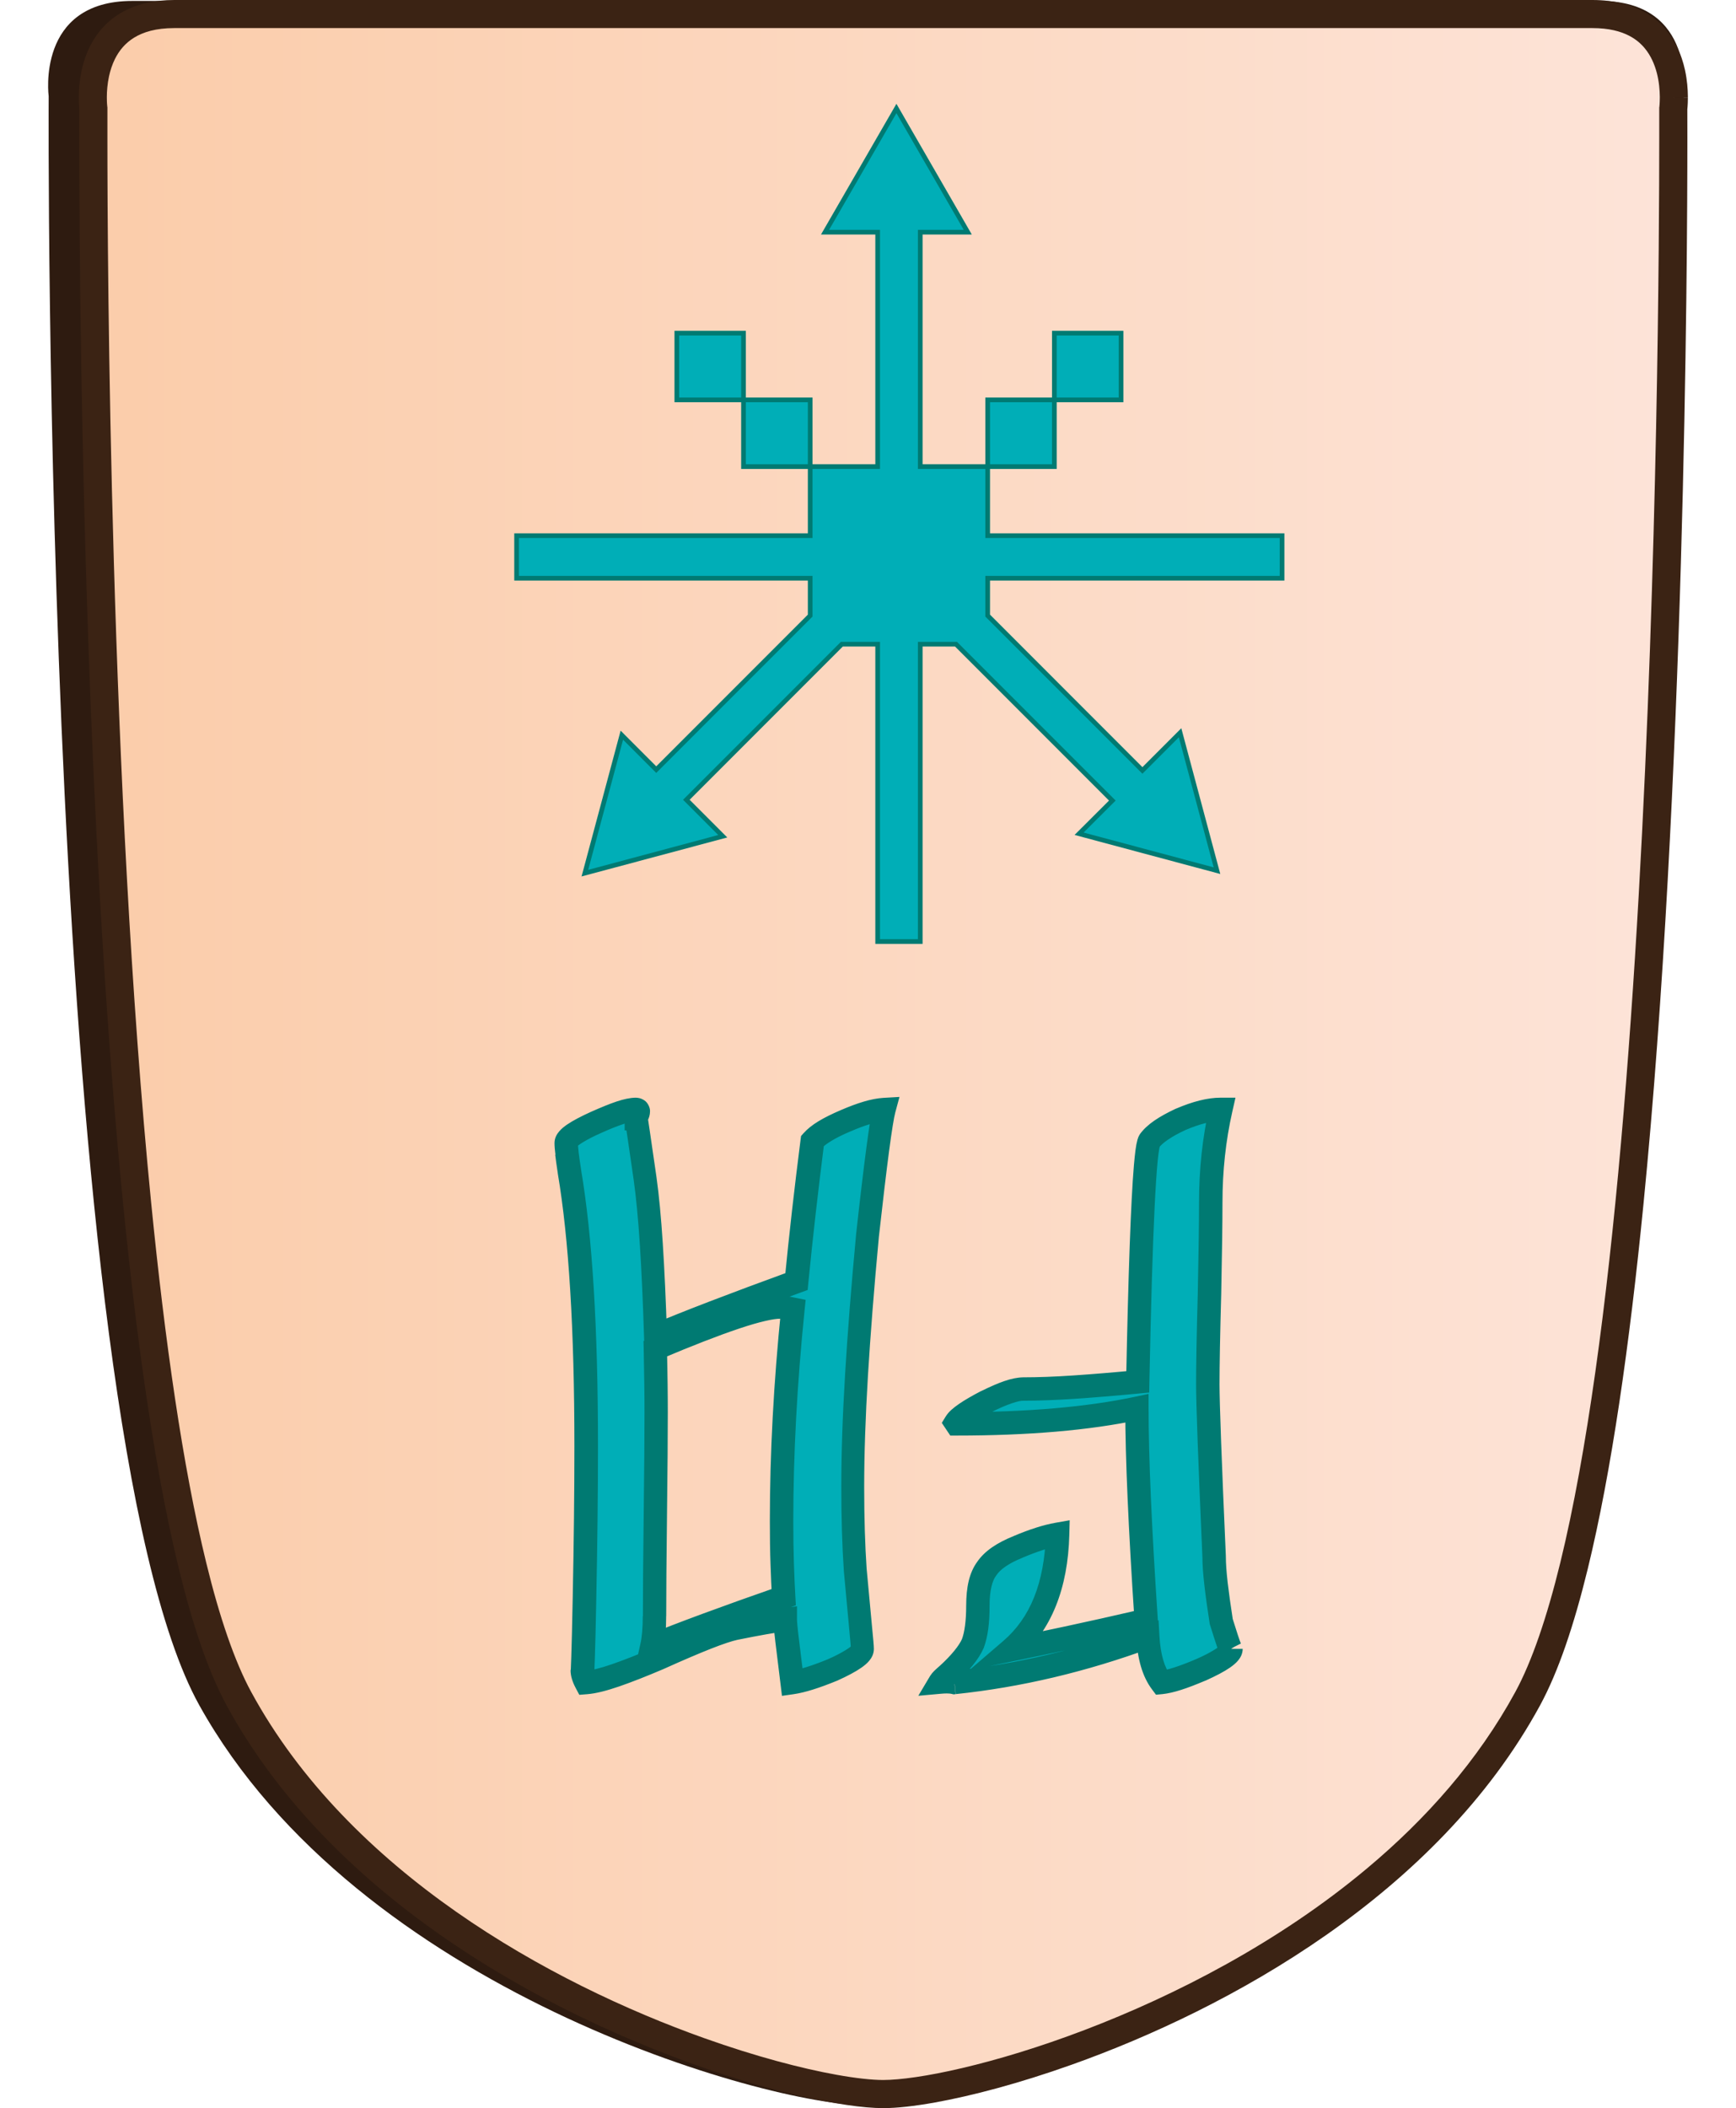 <?xml version="1.0" encoding="UTF-8"?>
<svg id="Layer_2" data-name="Layer 2" xmlns="http://www.w3.org/2000/svg" xmlns:xlink="http://www.w3.org/1999/xlink" width="337" height="409" viewBox="0 0 350.43 450.26">
  <defs>
    <style>
      .cls-1 {
        fill: #007a72;
      }

      .cls-2 {
        fill: #2e1b10;
      }

      .cls-3 {
        fill: #00aeb7;
      }

      .cls-4 {
        fill: #3b2314;
      }

      .cls-5 {
        fill: url(#linear-gradient);
      }
    </style>
    <linearGradient id="linear-gradient" x1="-2308.34" y1="246.2" x2="-2307.34" y2="246.2" gradientTransform="translate(779932.54 -82957.51) scale(337.87)" gradientUnits="userSpaceOnUse">
      <stop offset="0" stop-color="#fbcdab"/>
      <stop offset="1" stop-color="#fde4d9"/>
    </linearGradient>
  </defs>
  <g id="Mountain_Hawk_Eagle" data-name="Mountain Hawk Eagle">
    <g id="north_Mountain_Hawk_Eagle_ENG" data-name="north Mountain Hawk Eagle ENG">
      <g id="piece">
        <path class="cls-2" d="M174.83,.2h156.83c20.63,0,17.88,20.37,17.88,20.37,0,0,1.65,282.83-32.19,343.65-33.84,60.82-121.06,85.46-142.52,85.46s-108.68-24.63-142.52-85.46C-1.53,303.4,.12,20.57,.12,20.57,.12,20.57-2.63,.2,18,.2H174.83Z"/>
        <path class="cls-5" d="M347.43,20.87c0,1.39-.12,2.27-.12,2.27,0,0,1.6,279.54-31.1,339.66-32.7,60.12-116.98,84.46-137.71,84.46s-105.01-24.35-137.71-84.46C8.09,302.68,9.68,23.14,9.68,23.14c0,0-.13-.96-.12-2.46h0c.04-5.39,1.82-17.68,17.4-17.68H330.04c15.53,0,17.35,12.21,17.4,17.61v.26Z"/>
        <path class="cls-4" d="M347.43,20.87h-3c0,.61-.03,1.1-.05,1.44-.01,.17-.02,.29-.03,.37v.08s-.01,.01-.01,.01l1.34,.16-1.34-.17h0s1.34,.17,1.34,.17l-1.34-.17-.03,.2v.2s0,.55,0,1.61c0,1.06,0,2.62,0,4.66,0,20.81-.33,90.43-4.38,161.61-2.02,35.59-4.98,71.58-9.28,102.01-2.15,15.21-4.63,29.04-7.48,40.7-2.85,11.66-6.09,21.16-9.61,27.62-7.96,14.63-19.09,27.15-31.69,37.69-18.89,15.82-41.06,27.17-60.39,34.53-9.66,3.68-18.62,6.36-26.08,8.11-3.73,.88-7.08,1.52-9.95,1.94-2.86,.42-5.25,.62-6.98,.62-2.31,0-5.77-.35-10-1.12-7.42-1.33-17.26-3.9-28.23-7.81-16.46-5.86-35.5-14.74-52.99-26.97-17.5-12.23-33.43-27.81-43.86-47-3.52-6.46-6.77-15.96-9.61-27.62-5-20.41-8.84-47.43-11.77-76.96C13.24,168.13,12.67,56.73,12.67,29.42c0-2.03,0-3.6,0-4.66,0-1.06,0-1.6,0-1.61v-.21s-.03-.2-.03-.2h0c-.01-.1-.09-.82-.09-1.91v-.1s0-.03,0-.03v-.02c0-1.19,.12-2.77,.47-4.41,.27-1.23,.68-2.5,1.27-3.69,.9-1.78,2.16-3.35,4.09-4.54,1.93-1.18,4.62-2.04,8.57-2.04H330.04c3.49,0,6.01,.68,7.87,1.65,1.4,.73,2.46,1.64,3.32,2.68,1.28,1.55,2.09,3.42,2.57,5.28,.48,1.86,.62,3.69,.63,5.03v.23h0s3,0,3,0h3v-.29h0c-.01-1.5-.15-3.47-.62-5.64-.36-1.63-.91-3.36-1.78-5.08-1.29-2.57-3.32-5.11-6.32-6.94C338.72,1.08,334.84,0,330.04,0,320.07,0,282.18,0,246.79,0,229.1,0,212.02,0,199.37,0,193.05,0,187.83,0,184.19,0,180.56,0,178.51,0,178.5,0,178.5,0,46.9,0,26.96,0c-4.28,0-7.83,.85-10.68,2.35-2.13,1.12-3.85,2.58-5.17,4.2-1.99,2.43-3.11,5.14-3.74,7.63-.63,2.49-.79,4.78-.81,6.47v.03h3l-3-.06c0,.1,0,.17,0,.21,0,1.58,.13,2.6,.14,2.7l2.97-.39-3-.02s-.01,2.22-.01,6.3c0,20.88,.33,90.57,4.39,161.96,2.03,35.7,4.99,71.81,9.32,102.51,2.17,15.35,4.68,29.35,7.6,41.29,2.93,11.95,6.24,21.82,10.17,29.06,8.4,15.43,20.06,28.5,33.11,39.43,19.58,16.39,42.29,27.99,62.11,35.53,9.91,3.77,19.1,6.53,26.84,8.35,3.87,.91,7.38,1.59,10.44,2.04,3.07,.45,5.69,.68,7.85,.68,2.88,0,6.59-.41,11.06-1.21,7.82-1.41,17.92-4.05,29.18-8.06,16.89-6.01,36.36-15.09,54.41-27.71,18.04-12.62,34.68-28.8,45.7-49.05,3.93-7.24,7.24-17.11,10.17-29.06,5.11-20.89,8.97-48.1,11.91-77.8,8.83-89.07,9.4-200.54,9.4-227.95,0-4.07-.01-6.29-.01-6.29l-3,.02,2.98,.38c.01-.1,.14-1.1,.14-2.65h0s-3,0-3,0Z"/>
      </g>
      <g id="moves">
        <rect class="cls-3" x="148.61" y="85.41" width="14.25" height="14.25"/>
        <polygon class="cls-1" points="148.61 99.66 149.11 99.66 149.11 85.91 162.36 85.91 162.36 99.16 148.61 99.16 148.61 99.66 149.11 99.66 148.61 99.66 148.61 100.16 163.36 100.16 163.36 84.91 148.11 84.91 148.11 100.16 148.61 100.16 148.61 99.66"/>
        <rect class="cls-3" x="134.36" y="71.16" width="14.25" height="14.25"/>
        <polygon class="cls-1" points="134.36 85.41 134.86 85.41 134.86 71.66 148.11 71.66 148.11 84.91 134.36 84.91 134.36 85.41 134.86 85.41 134.36 85.41 134.36 85.91 149.11 85.91 149.11 70.66 133.86 70.66 133.86 85.91 134.36 85.91 134.36 85.41"/>
        <rect class="cls-3" x="215.04" y="71.16" width="14.25" height="14.25"/>
        <polygon class="cls-1" points="229.29 85.41 229.29 84.91 215.54 84.91 215.54 71.66 228.79 71.66 228.79 85.41 229.29 85.41 229.29 84.91 229.29 85.41 229.79 85.41 229.79 70.66 214.54 70.66 214.54 85.91 229.79 85.91 229.79 85.41 229.29 85.41"/>
        <rect class="cls-3" x="200.79" y="85.41" width="14.25" height="14.25"/>
        <polygon class="cls-1" points="200.79 99.66 201.29 99.66 201.29 85.91 214.54 85.91 214.54 99.16 200.79 99.16 200.79 99.66 201.29 99.66 200.79 99.66 200.79 100.16 215.54 100.16 215.54 84.91 200.29 84.91 200.29 100.16 200.79 100.16 200.79 99.66"/>
        <polygon class="cls-3" points="162.86 114.41 162.86 99.66 177.28 99.66 177.28 49.59 166.04 49.59 181.29 23.17 196.54 49.59 186.38 49.59 186.38 99.66 200.79 99.66 200.79 114.41 263.7 114.41 263.7 123.5 200.79 123.5 200.79 131.49 233.86 164.56 241.91 156.51 249.8 185.97 220.33 178.08 227.43 170.99 194.03 137.59 186.38 137.59 186.38 201.1 177.28 201.1 177.28 137.59 169.63 137.59 136.4 170.82 144.18 178.61 114.71 186.5 122.61 157.03 129.96 164.39 162.86 131.49 162.86 123.5 100.12 123.5 100.12 114.41 162.86 114.41"/>
        <polygon class="cls-1" points="162.86 114.41 163.36 114.41 163.36 100.16 177.78 100.16 177.78 49.09 166.9 49.09 181.29 24.17 195.67 49.09 185.88 49.09 185.88 100.16 200.29 100.16 200.29 114.91 263.2 114.91 263.2 123 200.29 123 200.29 131.69 233.86 165.26 241.65 157.47 249.09 185.26 221.29 177.82 228.14 170.99 194.23 137.09 185.88 137.09 185.88 200.6 177.78 200.6 177.78 137.09 169.42 137.09 135.69 170.82 143.21 178.35 115.42 185.79 122.87 157.99 129.96 165.09 163.36 131.69 163.36 123 100.62 123 100.62 114.91 163.36 114.91 163.36 114.41 162.86 114.41 162.86 113.91 99.62 113.91 99.62 124 162.36 124 162.36 131.28 129.96 163.68 122.35 156.06 114 187.2 145.14 178.87 137.1 170.82 169.83 138.09 176.78 138.09 176.78 201.6 186.88 201.6 186.88 138.09 193.82 138.09 226.72 170.99 219.36 178.33 250.5 186.67 242.17 155.54 233.86 163.85 201.29 131.28 201.29 124 264.2 124 264.2 113.91 201.29 113.91 201.29 99.16 186.88 99.16 186.88 50.09 197.4 50.09 181.29 22.17 165.17 50.09 176.78 50.09 176.78 99.16 162.36 99.16 162.36 114.41 162.86 114.41 162.86 113.91 162.86 114.41"/>
      </g>
      <g id="title">
        <path class="cls-3" d="M129.59,345.18c0-2.45,.02-5.49,.04-9.1,.03-3.62,.08-7.85,.13-12.69,.06-4.84,.1-9.07,.13-12.69,.03-3.62,.04-6.62,.04-9.01,0-1.73-.01-3.72-.04-5.96-.03-2.24-.07-4.8-.13-7.67,13.99-5.92,22.87-8.88,26.63-8.88,.36,0,.76,.04,1.21,.13,.45,.09,.97,.19,1.57,.31-1.61,15.84-2.42,30.91-2.42,45.2,0,3.41,.04,6.46,.13,9.15,.09,2.69,.19,5.08,.31,7.17-6.34,2.21-11.85,4.18-16.55,5.92-4.69,1.73-8.56,3.23-11.61,4.48,.36-1.61,.54-3.74,.54-6.37Zm-18.74-98.82c.12,1.02,.3,2.3,.54,3.86,2.39,14.11,3.59,33.66,3.59,58.65,0,4.9-.03,10.04-.09,15.42-.06,5.38-.15,11.06-.27,17.04-.12,5.98-.22,10.24-.31,12.78-.09,2.54-.13,3.39-.13,2.56,0,.78,.27,1.67,.81,2.69,1.56-.12,3.63-.63,6.23-1.52s5.73-2.12,9.37-3.68c4.12-1.85,7.52-3.3,10.18-4.35,2.66-1.05,4.68-1.72,6.05-2.02,4.72-.96,8.28-1.58,10.67-1.88,0,.66,.13,2.09,.4,4.3,.27,2.21,.64,5.26,1.12,9.15,2.09-.3,4.96-1.2,8.61-2.69,4.25-1.91,6.37-3.41,6.37-4.48,0-.42-.13-2.02-.4-4.8-.27-2.78-.64-6.8-1.12-12.06-.36-5.2-.54-11.12-.54-17.76,0-7.06,.27-15.02,.81-23.9,.54-8.88,1.32-18.76,2.33-29.64,1.73-15.6,2.93-24.63,3.59-27.08-2.03,.12-4.78,.93-8.25,2.42-3.53,1.49-5.89,2.93-7.08,4.3-.66,5.14-1.27,10.21-1.84,15.2-.57,4.99-1.09,9.94-1.57,14.84-13.45,4.9-23.5,8.76-30.13,11.57-.24-7.47-.54-13.99-.9-19.55-.36-5.56-.81-10.25-1.35-14.08-1.26-8.73-1.88-12.97-1.88-12.73,0-.18,.08-.42,.22-.72,.15-.3,.22-.57,.22-.81,0-.3-.21-.45-.63-.45-1.49,0-4.3,.93-8.43,2.78-4.24,1.91-6.37,3.38-6.37,4.39,0,.48,.06,1.22,.18,2.24Zm82.86,112.99c13.75-1.43,27.53-4.69,41.34-9.77,.24,4.3,1.2,7.56,2.87,9.77,1.85-.18,4.66-1.08,8.43-2.69,4.3-1.91,6.46-3.41,6.46-4.48,0,.54-.69-1.41-2.06-5.83-.48-3.05-.85-5.74-1.12-8.07-.27-2.33-.4-4.28-.4-5.83-.9-20.39-1.35-32.64-1.35-36.77,0-2.09,.03-4.75,.09-7.98,.06-3.23,.15-7.03,.27-11.39,.18-8.73,.27-15.22,.27-19.46,0-6.94,.72-13.57,2.15-19.91-2.39,0-5.26,.72-8.61,2.15-3.35,1.55-5.56,3.08-6.64,4.57-1.02,1.49-1.85,18.65-2.51,51.47-5.02,.48-9.55,.85-13.59,1.12-4.04,.27-7.67,.4-10.9,.4-1.67,0-4.3,.9-7.89,2.69-3.71,1.91-5.89,3.41-6.55,4.48l.18,.27c15.24,0,28.1-1.11,38.56-3.32,0,5.32,.17,11.73,.49,19.24,.33,7.5,.82,16.19,1.48,26.05-6.46,1.49-12.08,2.75-16.86,3.77-4.78,1.02-8.79,1.85-12.02,2.51,6.34-5.44,9.66-13.66,9.95-24.66-2.39,.42-5.2,1.31-8.43,2.69-3.29,1.31-5.53,2.87-6.73,4.66-1.26,1.67-1.88,4.3-1.88,7.89s-.36,6.16-1.08,8.07c-.84,1.91-2.66,4.15-5.47,6.73-.84,.72-1.35,1.22-1.52,1.52,1.32-.12,2.33-.09,3.05,.09Z"/>
        <path class="cls-1" d="M129.59,345.18h2.5c0-2.44,.02-5.47,.04-9.08,.03-3.61,.08-7.84,.13-12.68,.06-4.84,.1-9.08,.13-12.7,.03-3.62,.04-6.63,.04-9.03,0-1.75-.01-3.75-.04-6-.03-2.25-.07-4.81-.14-7.69l-2.5,.05,.97,2.3c6.96-2.94,12.63-5.14,16.97-6.59,4.31-1.45,7.41-2.12,8.69-2.09,.15,0,.4,.02,.72,.09,.45,.09,.97,.19,1.56,.31l.5-2.45-2.49-.25c-1.62,15.92-2.43,31.07-2.43,45.45,0,3.43,.04,6.5,.14,9.23,.09,2.71,.2,5.12,.32,7.23l2.5-.14-.82-2.36c-6.35,2.21-11.88,4.19-16.59,5.93-4.71,1.74-8.61,3.24-11.7,4.52l.95,2.31,2.44,.54c.42-1.89,.6-4.16,.6-6.91h-5c0,2.52-.18,4.49-.48,5.82l-1.04,4.68,4.43-1.82c3.01-1.24,6.85-2.72,11.53-4.45,4.67-1.73,10.18-3.7,16.5-5.9l1.78-.62-.11-1.88c-.12-2.07-.22-4.44-.31-7.12-.09-2.66-.13-5.68-.13-9.06,0-14.2,.8-29.18,2.41-44.94l.23-2.25-2.22-.45c-.6-.12-1.13-.23-1.57-.31-.58-.11-1.13-.18-1.7-.18-2.49,.02-5.71,.84-10.27,2.35-4.54,1.51-10.3,3.75-17.33,6.73l-1.56,.66,.04,1.69c.06,2.86,.1,5.41,.13,7.65,.03,2.23,.04,4.21,.04,5.93,0,2.38-.01,5.38-.04,8.99-.03,3.61-.07,7.84-.13,12.68-.06,4.85-.1,9.08-.13,12.7-.03,3.62-.04,6.66-.04,9.12h2.5Zm-18.74-98.82l-2.48,.29c.13,1.06,.31,2.37,.55,3.94v.05s0,0,0,0c2.35,13.87,3.55,33.32,3.55,58.23,0,4.89-.03,10.02-.09,15.4-.06,5.37-.15,11.04-.27,17.02-.12,5.97-.22,10.23-.31,12.74-.03,.95-.06,1.67-.08,2.13,0,.23-.02,.4-.02,.5v.05s1.97,.19,1.97,.19l-1.96-.32c-.02,.1-.02,.12-.02,.13l1.98,.19-1.96-.32,2.4,.39-2.33-.69c-.05,.19-.06,.25-.07,.3l2.4,.39-2.33-.69,2.39,.71-2.17-1.23c-.16,.29-.19,.42-.22,.52l2.39,.71-2.17-1.23,2.17,1.23-1.68-1.85c-.3,.27-.41,.48-.5,.62l2.17,1.23-1.68-1.85,1.68,1.85v-2.5c-.81,0-1.4,.39-1.68,.65l1.68,1.85v-2.5s0,2.5,0,2.5l1.93-1.58c-.22-.28-.86-.9-1.93-.92v2.5l1.93-1.58-1.93,1.58,2.41-.65c-.07-.15-.03-.32-.48-.93l-1.93,1.58,2.41-.65-2.27,.61,2.35-.15c-.02-.07,.02-.02-.08-.46l-2.27,.61,2.35-.15-.25,.02h.25s0-.02,0-.02l-.25,.02h.25s0-.14,0-.14h-5c0,1.36,.44,2.61,1.1,3.86l.77,1.45,1.64-.13c1.92-.15,4.13-.72,6.85-1.65,2.68-.92,5.85-2.17,9.54-3.74l.04-.02h0c4.1-1.85,7.47-3.28,10.07-4.31,2.59-1.02,4.55-1.66,5.67-1.9l-.53-2.44,.5,2.45c4.69-.95,8.21-1.57,10.49-1.85l-.31-2.48h-2.5c0,.94,.15,2.34,.42,4.61,.27,2.21,.64,5.26,1.12,9.15l.31,2.53,2.52-.36c2.46-.36,5.45-1.32,9.2-2.85h.02s.06-.03,.06-.03c2.21-1,3.9-1.89,5.19-2.79,.65-.46,1.2-.91,1.68-1.49,.46-.57,.95-1.35,.97-2.48,0-.74-.15-2.2-.42-5.04-.27-2.77-.64-6.79-1.12-12.05l-2.49,.23,2.49-.17c-.35-5.13-.53-10.99-.53-17.58,0-6.99,.27-14.91,.8-23.75,.54-8.84,1.31-18.7,2.33-29.56l-2.49-.23,2.48,.28c.87-7.79,1.6-13.94,2.19-18.42,.59-4.46,1.07-7.37,1.33-8.29l.9-3.34-3.46,.2c-2.55,.16-5.48,1.07-9.09,2.62-3.67,1.58-6.27,3.04-7.98,4.96l-.5,.57-.1,.75c-.66,5.15-1.27,10.23-1.84,15.23-.57,5-1.09,9.97-1.57,14.88l2.49,.24-.86-2.35c-13.47,4.91-23.54,8.77-30.25,11.62l.98,2.3,2.5-.08c-.24-7.49-.54-14.04-.9-19.63-.36-5.6-.81-10.35-1.36-14.27-.61-4.26-1.07-7.44-1.39-9.57-.16-1.06-.28-1.86-.36-2.41-.04-.27-.08-.48-.1-.64l-.04-.23s-.02-.08-.04-.19c-.02-.06-.03-.12-.09-.28-.04-.09-.08-.2-.23-.45-.09-.13-.2-.29-.47-.53-.26-.22-.78-.59-1.62-.6v2.5h1.06l1.39,.43s.06-.17,.06-.43h-1.44l1.39,.43-.25-.08,.24,.1v-.02s-.24-.08-.24-.08l.24,.1,.03-.06c.26-.53,.48-1.16,.49-1.92,.05-.7-.4-1.85-1.2-2.37-.78-.53-1.43-.57-1.92-.58-2.4,.06-5.17,1.12-9.45,3-2.2,1-3.89,1.88-5.17,2.75-.64,.45-1.19,.88-1.67,1.45-.46,.55-.98,1.31-1,2.47,0,.68,.07,1.47,.2,2.53l2.48-.29,2.48-.29c-.12-.97-.16-1.67-.16-1.95h-1.55l1.41,.66c.06-.12,.14-.35,.14-.66h-1.55l1.41,.66-.53-.25,.46,.38s.02-.02,.07-.12l-.53-.25,.46,.38c.08-.22,1.99-1.55,5.1-2.9,3.96-1.82,6.82-2.62,7.4-2.56v-1.73l-.98,1.38c.57,.38,.91,.34,.98,.35v-1.73l-.98,1.38,1.21-1.7h-2.1c-.05,.4,.29,1.32,.89,1.7l1.21-1.7h-2.1s1.07,0,1.07,0l-1.03-.29s-.03,.15-.03,.29h1.07l-1.03-.29,.4,.11-.38-.15v.04s.38,.11,.38,.11l-.38-.15v.02c-.23,.49-.47,.96-.5,1.83v2.5h2.5v-2.5l-1.62,1.9c.26,.22,.78,.59,1.62,.6v-2.5l-1.62,1.9,1.62-1.9-2.25,1.09c.09,.14,.12,.34,.63,.81l1.62-1.9-2.25,1.09,2.16-1.05-2.33,.55c.03,.08-.03,.03,.18,.5l2.16-1.05-2.33,.55,1.27-.3-1.28,.25v.05s1.28-.3,1.28-.3l-1.28,.25c.08,.36,.72,4.71,1.85,12.54,.52,3.73,.97,8.37,1.32,13.88,.36,5.52,.65,12.02,.89,19.47l.12,3.64,3.36-1.42c6.56-2.78,16.58-6.63,30.01-11.52l1.48-.54,.15-1.57c.48-4.89,1-9.82,1.57-14.8,.57-4.98,1.18-10.03,1.83-15.17l-2.48-.32,1.89,1.64c.68-.83,2.81-2.24,6.17-3.64,3.33-1.45,5.91-2.15,7.42-2.23l-.15-2.5-2.41-.65c-.4,1.53-.84,4.36-1.45,8.93-.6,4.54-1.34,10.71-2.2,18.53v.04s0,0,0,0c-1.02,10.9-1.8,20.81-2.34,29.72-.54,8.92-.81,16.93-.81,24.05,0,6.68,.18,12.65,.54,17.93v.07s0-.02,0-.02c.48,5.26,.85,9.29,1.12,12.08,.27,2.72,.4,4.46,.39,4.56h1.46l-1.34-.6c-.05,.11-.12,.32-.12,.6h1.46l-1.34-.6,.48,.22-.42-.33s-.02,.02-.06,.11l.48,.22-.42-.33c-.08,.23-1.97,1.57-5.08,2.92l1.03,2.28-.95-2.31c-3.54,1.46-6.29,2.29-8.02,2.53l.35,2.47,2.48-.3c-.48-3.89-.85-6.94-1.12-9.14-.27-2.16-.39-3.63-.39-4v-2.83l-2.81,.35c-2.51,.31-6.1,.95-10.86,1.91h-.03c-1.63,.36-3.71,1.07-6.44,2.14-2.72,1.07-6.14,2.53-10.29,4.4l1.02,2.28-.98-2.3c-3.61,1.54-6.69,2.74-9.21,3.61-2.48,.86-4.42,1.31-5.61,1.4l.19,2.49,2.21-1.17c-.42-.79-.52-1.33-.52-1.52h-5c0,.12,0,.22,0,.31,0,.05,0,.1,.01,.19,0,.05,0,.11,.04,.27,.02,.09,.03,.19,.14,.46,.06,.14,.13,.33,.39,.65,.22,.29,.86,.9,1.93,.92,.81,0,1.4-.39,1.68-.65,.55-.55,.56-.79,.65-.95,.18-.54,.12-.5,.15-.61,.04-.34,.04-.51,.06-1.03,.02-.49,.05-1.16,.08-2.04,.09-2.57,.2-6.83,.31-12.82,.12-5.99,.21-11.67,.27-17.06,.06-5.39,.09-10.54,.09-15.45,0-25.07-1.19-44.72-3.62-59.07l-2.46,.42,2.47-.38c-.24-1.54-.41-2.8-.53-3.77l-2.48,.29Zm82.86,112.99l.26,2.49c13.97-1.46,27.95-4.77,41.94-9.92l-.86-2.35-2.5,.14c.26,4.59,1.26,8.33,3.37,11.14l.84,1.12,1.39-.13c2.38-.25,5.28-1.23,9.17-2.88h.03c2.23-1.01,3.95-1.9,5.25-2.8,.65-.46,1.21-.91,1.7-1.49,.47-.57,.97-1.36,.99-2.49h-2.75l-2.17-.58c-.09,.38-.07,.49-.08,.58h2.25l-2.17-.58,2.37,.64-1.91-1.54c-.33,.43-.4,.71-.46,.91l2.37,.64-1.91-1.54,1.93,1.56v-2.49c-.8-.03-1.64,.5-1.93,.92l1.93,1.56v0l1.47-1.99c-.24-.17-.68-.47-1.47-.48v2.48l1.47-1.99-1.39,1.88,1.97-1.27c-.08-.1-.13-.25-.58-.61l-1.39,1.88,1.97-1.27-1.36,.88,1.45-.73s-.03-.06-.09-.15l-1.36,.88,1.45-.73-.03-.08c-.23-.55-.86-2.43-1.76-5.33l-2.39,.74,2.47-.39c-.47-3.02-.84-5.68-1.11-7.97-.26-2.27-.39-4.13-.39-5.54v-.11c-.9-20.37-1.35-32.66-1.35-36.66,0-2.07,.03-4.72,.09-7.94,.06-3.22,.15-7.01,.27-11.37,.18-8.76,.27-15.25,.27-19.53,0-6.76,.7-13.21,2.09-19.36l.69-3.05h-3.13c-2.89,0-6.05,.84-9.59,2.35l-.05,.02h-.02c-3.53,1.67-6.04,3.26-7.61,5.39l-.03,.05h0c-.33,.52-.41,.84-.52,1.19-.34,1.22-.53,2.88-.76,5.49-.65,7.73-1.2,23.06-1.66,46.16l2.5,.05-.24-2.49c-5,.48-9.51,.85-13.52,1.12-3.99,.27-7.57,.4-10.73,.4-2.52,.05-5.25,1.11-9.01,2.95h-.03c-1.91,1-3.46,1.89-4.68,2.73-1.22,.86-2.14,1.57-2.85,2.69l-.83,1.36,1.81,2.71h1.34c15.37,0,28.38-1.11,39.08-3.37l-.52-2.45h-2.5c0,5.37,.17,11.82,.5,19.34,.33,7.53,.82,16.23,1.48,26.11l2.49-.17-.56-2.44c-6.45,1.49-12.05,2.74-16.82,3.76-4.78,1.02-8.78,1.85-12,2.51l.5,2.45,1.63,1.9c7-5.99,10.54-15.05,10.82-26.49l.08-3.06-3.01,.53c-2.66,.47-5.63,1.43-8.98,2.85l.98,2.3-.93-2.32c-3.54,1.43-6.23,3.16-7.88,5.6l2.08,1.39-2-1.5c-1.76,2.39-2.37,5.53-2.38,9.39,0,3.29-.36,5.74-.92,7.19l2.34,.88-2.29-1c-.58,1.36-2.19,3.45-4.87,5.88l1.69,1.84-1.63-1.9c-.92,.82-1.46,1.24-2.04,2.14l-2.51,4.22,4.89-.44c.46-.04,.87-.06,1.21-.06,.5,0,.86,.05,1.01,.09l.42,.11,.44-.05-.26-2.49,.6-2.43c-.71-.17-1.43-.23-2.22-.23-.52,0-1.07,.03-1.66,.08l.23,2.49,2.15,1.28-.89-.53,.83,.62,.06-.09-.89-.53,.83,.62,.06-.06c.14-.16,.5-.5,1.01-.93l.04-.03,.02-.02c2.94-2.71,4.98-5.1,6.07-7.57l.02-.05,.03-.07c.88-2.38,1.23-5.31,1.23-8.95-.02-3.31,.63-5.44,1.38-6.39l.04-.06,.04-.06c.74-1.15,2.54-2.53,5.57-3.73l.06-.03h-.01c3.11-1.32,5.76-2.16,7.88-2.52l-.43-2.46-2.5-.07c-.31,10.56-3.4,17.94-9.08,22.83l-7.3,6.27,9.43-1.92c3.24-.66,7.25-1.5,12.04-2.52,4.8-1.02,10.44-2.28,16.9-3.78l2.07-.48-.14-2.12c-.66-9.85-1.15-18.52-1.48-25.99-.33-7.48-.49-13.86-.49-19.13v-3.08l-3.02,.64c-10.22,2.16-22.92,3.27-38.04,3.26v2.5l2.08-1.39-.18-.27-2.08,1.39,2.13,1.31,.06-.08c.4-.51,2.37-1.91,5.5-3.49l-1.15-2.22,1.12,2.24c3.42-1.74,5.95-2.47,6.77-2.43,3.3,0,6.98-.14,11.06-.41,4.06-.27,8.62-.65,13.66-1.13l2.22-.21,.04-2.23c.33-16.4,.7-28.88,1.12-37.41,.21-4.27,.43-7.55,.65-9.81,.11-1.13,.23-2,.33-2.57,.05-.28,.1-.49,.13-.58v-.04s-1.16-.4-1.16-.4l1.02,.69c.16-.25,.16-.29,.16-.29l-1.18-.4,1.02,.69-2.07-1.41,2.03,1.46c.58-.86,2.49-2.32,5.66-3.77l-1.05-2.27,.98,2.3c3.15-1.36,5.74-1.96,7.62-1.95v-2.5l-2.44-.55c-1.48,6.53-2.21,13.35-2.21,20.46,0,4.21-.09,10.69-.27,19.41-.12,4.35-.21,8.16-.27,11.39-.06,3.24-.09,5.91-.09,8.03,0,4.25,.45,16.47,1.35,36.88l2.5-.11h-2.5c0,1.7,.14,3.72,.42,6.12,.27,2.38,.65,5.1,1.13,8.17l.03,.18,.06,.18c.62,1.99,1.1,3.48,1.45,4.51,.18,.52,.32,.92,.46,1.25,.07,.17,.13,.31,.24,.52,.06,.11,.12,.23,.3,.45,.09,.11,.21,.25,.47,.45,.25,.18,.7,.48,1.5,.5,.81,.03,1.65-.5,1.95-.93,.49-.66,.48-.98,.53-1.2,.03-.22,.03-.34,.03-.45h-3.53l-1.35-.61c-.05,.11-.12,.33-.12,.61h1.47l-1.35-.61,.49,.22-.42-.34s-.02,.02-.06,.11l.49,.22-.42-.34c-.08,.23-2.01,1.58-5.16,2.93l1.02,2.28-.98-2.3c-3.64,1.57-6.36,2.39-7.69,2.5l.24,2.49,1.99-1.51c-1.24-1.61-2.15-4.39-2.37-8.41l-.19-3.37-3.17,1.17c-13.63,5.01-27.2,8.22-40.74,9.63l.26,2.49,.6-2.43-.6,2.43Z"/>
      </g>
    </g>
  </g>
</svg>